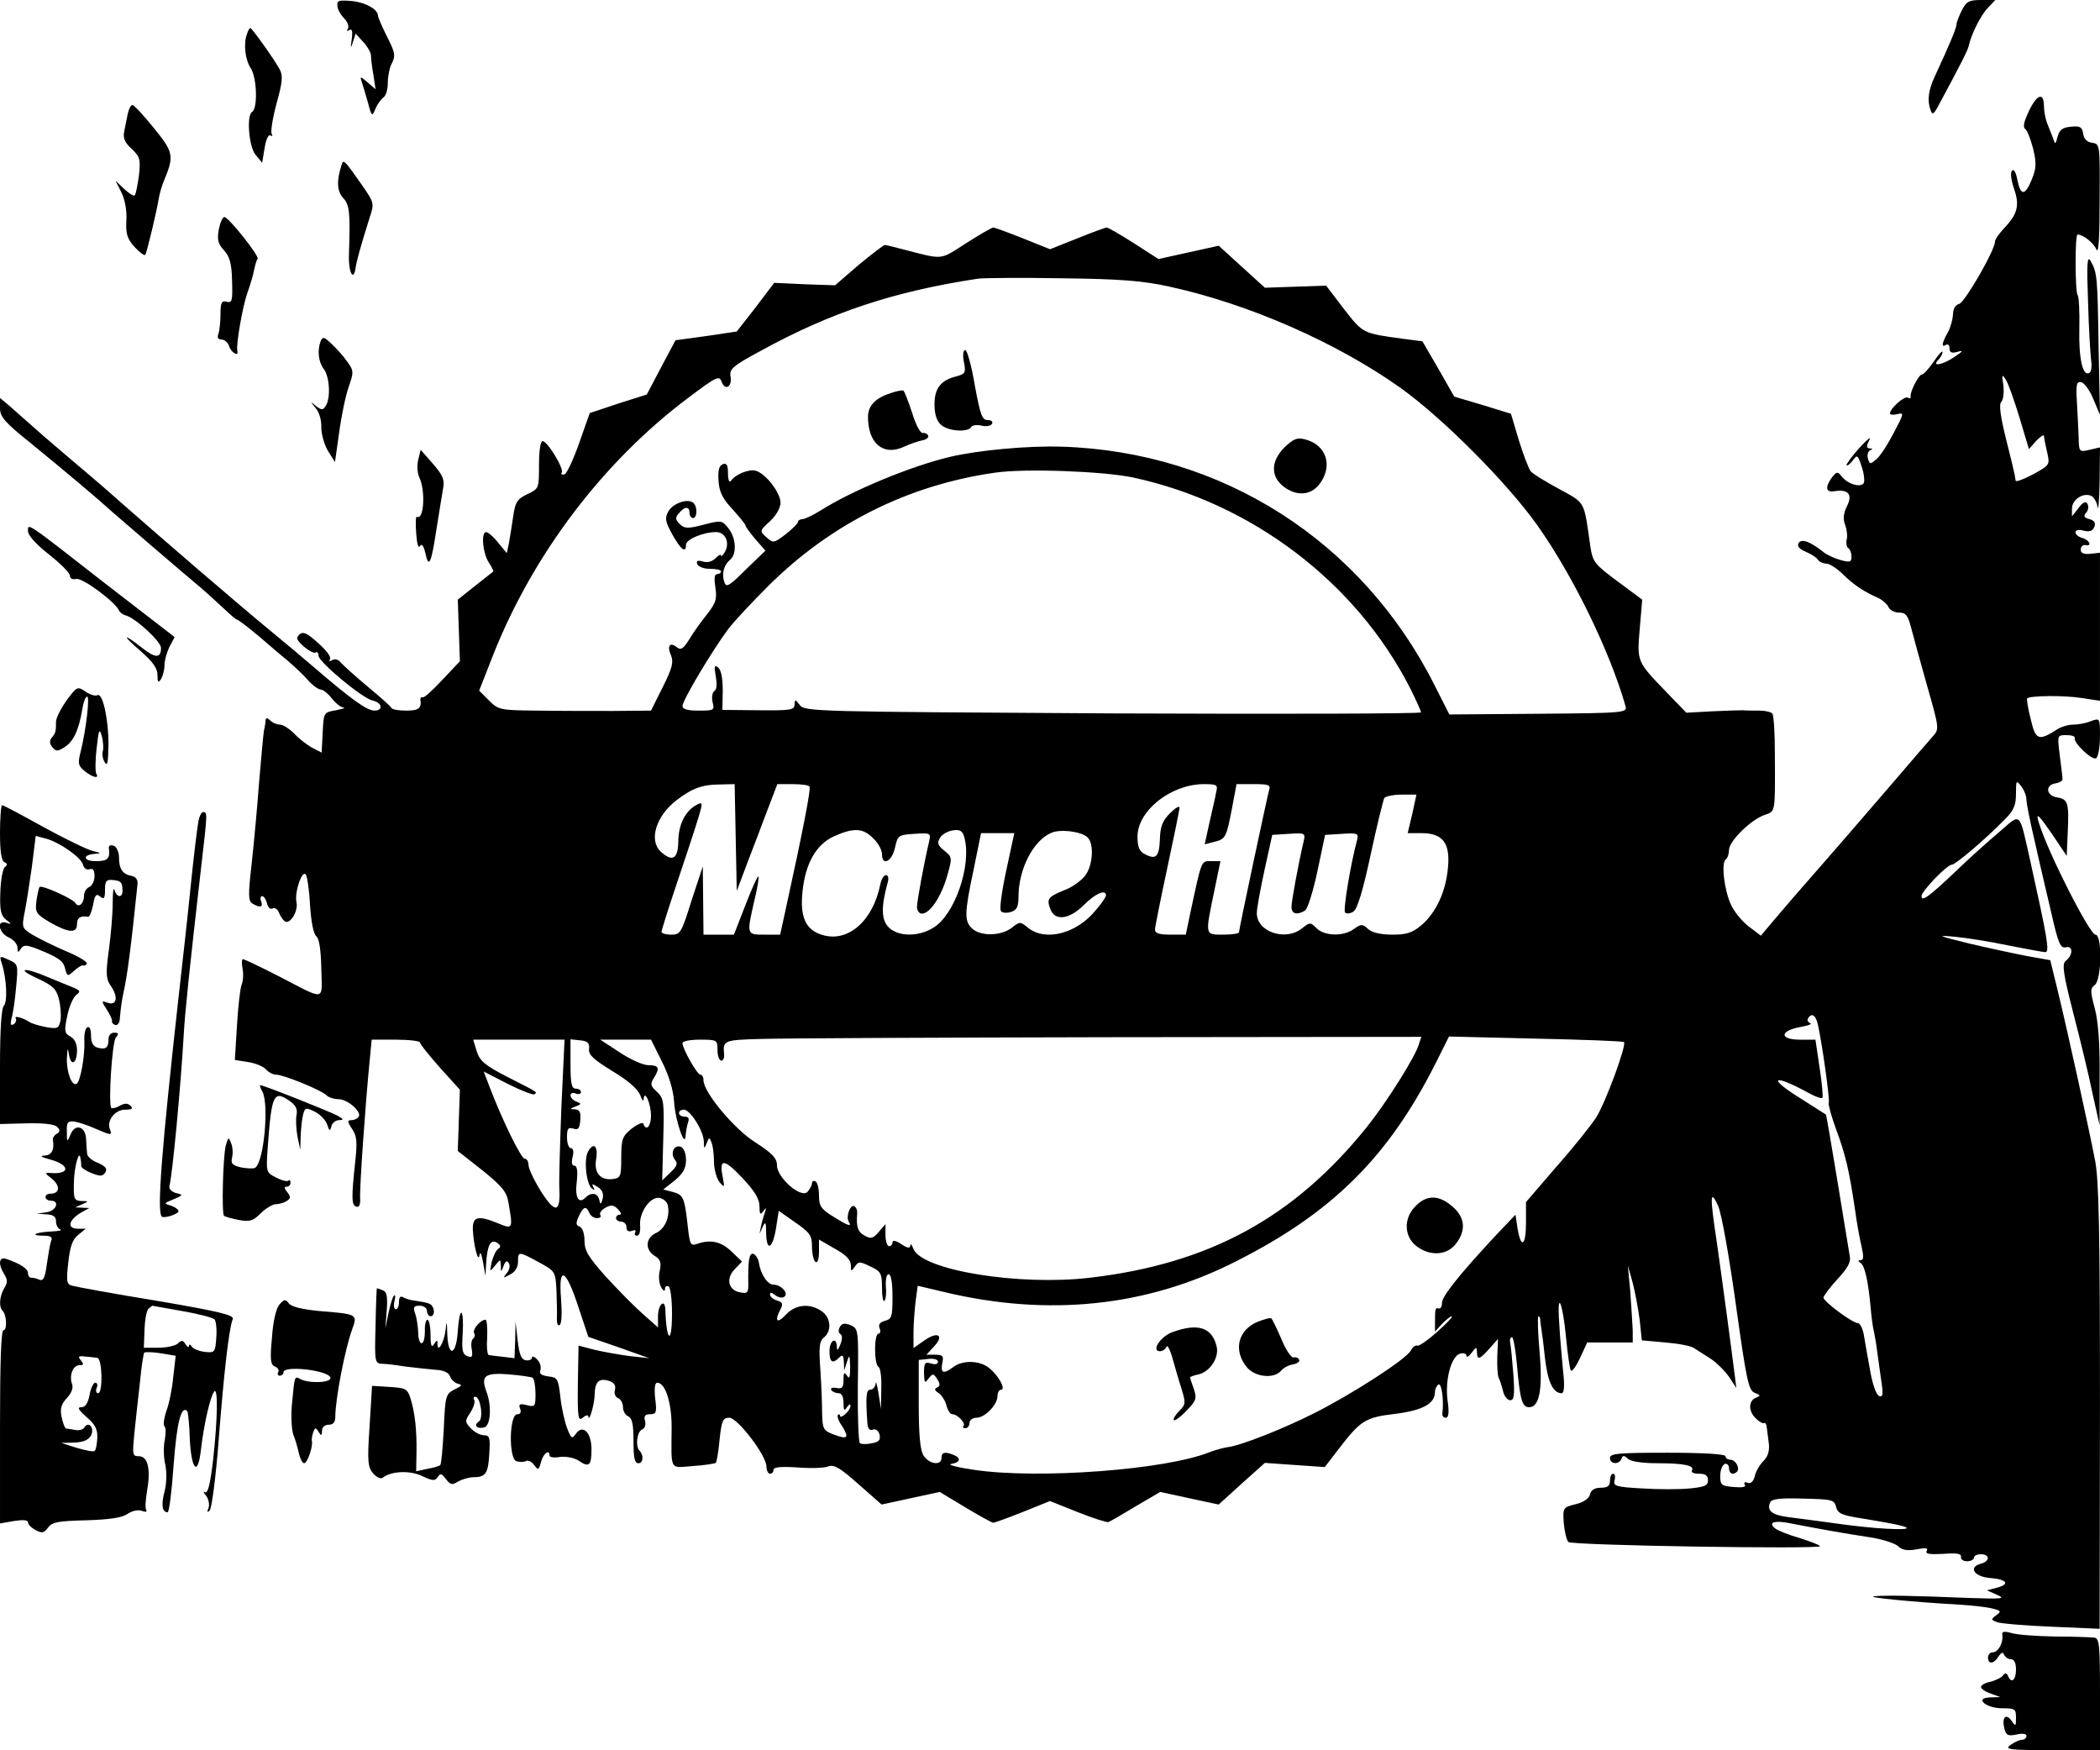 <?xml version="1.0" standalone="no"?>
<!DOCTYPE svg PUBLIC "-//W3C//DTD SVG 20010904//EN"
 "http://www.w3.org/TR/2001/REC-SVG-20010904/DTD/svg10.dtd">
<svg version="1.0" xmlns="http://www.w3.org/2000/svg"
 width="600pt" height="500pt" viewBox="0 0 600 500"
 preserveAspectRatio="xMidYMid meet">
<g transform="translate(0,500) scale(0.1,-0.1)"
fill="#000000" stroke="none">
<path d="M964 4984 c0 -10 9 -26 19 -36 10 -10 15 -24 11 -30 -4 -7 -3 -8 4
-4 8 5 10 -3 7 -26 -4 -26 -3 -28 3 -9 l8 25 22 -24 c12 -13 22 -31 22 -39 0
-9 3 -34 7 -56 l6 -40 -23 20 c-20 17 -22 17 -17 3 3 -9 11 -36 18 -60 11 -42
12 -42 22 -18 6 14 17 28 23 32 7 5 12 23 12 42 0 18 5 42 10 52 13 25 12 32
-15 85 -13 26 -23 50 -23 54 0 18 -35 38 -74 42 -37 3 -44 2 -42 -13z"/>
<path d="M5605 4970 c-8 -16 -15 -34 -15 -40 0 -10 -21 -60 -61 -146 -20 -43
-23 -71 -13 -99 5 -13 8 -12 19 7 69 128 87 164 90 177 7 33 34 87 55 109 l21
22 -40 0 c-35 0 -43 -4 -56 -30z"/>
<path d="M706 4904 c-11 -29 -6 -74 11 -100 17 -27 20 -114 3 -124 -16 -10 -9
-99 10 -122 l19 -23 7 42 c4 25 11 40 17 36 5 -3 7 -1 3 5 -3 6 3 45 14 86 17
61 19 80 9 98 -13 25 -79 118 -84 118 -2 0 -6 -7 -9 -16z"/>
<path d="M5798 4685 c-15 -31 -19 -48 -12 -53 6 -4 16 -30 23 -57 10 -42 9
-56 -4 -88 -19 -47 -32 -47 -41 -1 -4 21 -10 32 -15 27 -6 -6 -3 -27 5 -51 17
-48 11 -73 -28 -114 -14 -15 -26 -32 -26 -38 0 -25 -86 -173 -102 -178 -11 -3
-18 -14 -18 -31 -1 -14 -7 -37 -15 -51 -17 -30 -19 -44 -5 -35 6 3 10 -1 10
-10 0 -12 6 -15 23 -10 18 5 16 2 -8 -14 -33 -23 -68 -30 -47 -9 7 7 12 17 12
22 0 6 -11 -6 -25 -27 -14 -20 -29 -37 -34 -37 -9 0 -35 -51 -32 -63 1 -5 -3
-6 -8 -3 -10 6 -51 -31 -51 -45 0 -4 9 -5 21 -2 20 5 19 2 -10 -53 -17 -33
-39 -67 -50 -76 -18 -15 -19 -15 -24 2 -3 11 0 21 7 24 7 3 7 5 -2 5 -10 1
-10 6 -1 24 7 12 -6 2 -29 -23 -22 -25 -38 -47 -36 -49 2 -3 10 4 18 14 12 17
14 16 25 -18 7 -20 9 -41 6 -47 -9 -14 -46 -3 -63 19 -12 15 -14 14 -28 -3
-21 -29 -17 -44 9 -39 38 6 51 -10 34 -43 -10 -21 -12 -36 -5 -54 5 -14 7 -33
4 -42 -2 -10 0 -21 5 -24 5 -3 9 -14 9 -24 0 -16 -4 -17 -31 -10 -18 5 -39 15
-48 22 -39 31 -63 40 -72 27 -5 -9 1 -17 20 -25 16 -7 32 -17 35 -23 4 -6 15
-11 24 -11 9 0 31 -14 48 -31 32 -31 59 -49 102 -68 12 -6 25 -18 28 -26 4 -8
17 -15 30 -15 19 0 25 -8 34 -42 6 -24 27 -99 46 -167 35 -122 35 -124 16
-145 -10 -11 -61 -70 -113 -131 -52 -60 -141 -164 -199 -230 -58 -66 -122
-140 -142 -164 l-37 -44 -34 26 c-19 14 -42 42 -51 62 -20 42 -29 122 -15 130
5 4 9 16 9 27 0 25 63 87 102 100 31 11 30 3 29 176 0 57 -3 108 -7 113 -3 5
-20 9 -37 9 -18 0 -39 0 -47 1 -8 0 -48 -1 -88 -3 l-74 -4 -55 57 c-87 90 -86
88 -78 183 l7 83 -70 52 c-66 49 -71 55 -78 99 -19 134 -13 123 -89 165 -39
21 -75 43 -81 50 -6 7 -21 46 -34 88 l-23 77 -81 25 -81 24 -45 79 -46 79 -54
7 c-118 16 -115 15 -170 85 l-51 67 -88 -3 -87 -3 -66 60 -66 60 -86 -19 -86
-19 -70 45 c-39 25 -74 45 -78 45 -4 0 -42 -14 -84 -31 l-78 -31 -77 31 c-43
17 -81 31 -85 31 -4 0 -39 -20 -78 -45 -77 -49 -61 -48 -185 -16 -22 6 -43 11
-47 11 -4 0 -37 -26 -75 -57 l-67 -58 -87 3 -87 4 -53 -70 -54 -69 -87 -13
-88 -12 -41 -77 -41 -78 -82 -26 -81 -27 -30 -85 c-16 -46 -35 -87 -42 -90 -8
-2 -11 0 -8 5 7 11 -41 90 -55 90 -6 0 -10 -30 -10 -68 0 -68 0 -68 -34 -84
-29 -14 -34 -23 -40 -65 -4 -26 -9 -60 -12 -75 l-6 -28 -25 30 c-13 17 -29 30
-34 30 -15 0 -10 -59 7 -86 9 -13 15 -26 13 -27 -2 -2 -26 -20 -52 -41 l-49
-39 3 -88 3 -88 -50 -53 c-27 -29 -52 -52 -56 -50 -5 1 -7 -1 -7 -6 4 -25 -4
-32 -40 -32 -22 0 -41 3 -43 8 -1 4 -32 31 -68 61 -36 30 -70 61 -77 69 -6 8
-17 11 -24 6 -7 -4 -10 -3 -6 3 4 6 -12 27 -34 46 -32 29 -43 34 -54 24 -10
-10 -7 -16 13 -34 14 -12 29 -20 34 -17 4 3 8 -1 8 -9 0 -18 127 -123 154
-128 28 -6 32 -29 6 -29 -22 0 -67 33 -172 123 -29 25 -85 72 -124 104 -88 72
-335 285 -429 368 -38 34 -86 75 -105 91 -19 16 -71 60 -115 98 -44 39 -90 79
-102 90 l-23 19 0 -29 c0 -24 13 -40 83 -96 110 -90 198 -164 235 -198 19 -17
210 -181 257 -220 16 -14 45 -40 63 -57 19 -18 36 -33 39 -33 3 0 31 -21 62
-47 31 -27 69 -59 86 -73 16 -14 41 -37 54 -52 14 -16 31 -28 38 -28 6 0 20
-11 31 -25 11 -14 26 -26 33 -26 8 -1 -2 -4 -21 -8 -35 -6 -35 -6 -38 -63 l-3
-58 -27 14 c-15 8 -38 26 -51 40 -14 14 -32 26 -41 26 -9 0 -21 5 -28 12 -7 7
-12 8 -13 2 0 -5 -2 -19 -5 -32 -2 -13 -8 -80 -14 -150 -5 -70 -15 -174 -21
-230 -10 -88 -10 -105 2 -113 21 -13 32 -11 25 6 -3 8 -2 15 3 15 5 0 11 -9
14 -21 3 -12 10 -18 16 -14 6 3 14 -2 18 -12 4 -10 11 -21 17 -25 15 -10 39
30 33 55 -6 29 17 95 27 78 4 -6 10 -47 12 -89 3 -46 10 -81 18 -87 8 -6 13
-39 14 -92 2 -95 16 -93 -125 -20 -51 26 -95 47 -99 47 -3 0 -4 -12 -1 -27 3
-15 2 -36 -3 -47 -4 -12 -10 -64 -13 -117 l-6 -97 38 -6 c21 -3 44 -13 51 -21
7 -8 20 -15 29 -15 21 0 129 -44 144 -59 6 -6 21 -11 34 -11 26 0 67 -36 58
-50 -4 -6 -13 -10 -21 -10 -12 0 -12 -4 2 -25 14 -21 15 -38 9 -93 -11 -103
-11 -125 3 -129 8 -3 12 5 11 24 -2 28 15 269 27 391 l6 62 69 0 c38 0 69 -4
69 -8 0 -5 26 -37 57 -72 l57 -63 -3 -87 -3 -88 70 -55 c58 -47 70 -62 75 -94
13 -74 12 -75 -29 -58 -58 24 -74 20 -73 -17 2 -46 16 -99 19 -73 2 11 6 2 10
-20 l7 -40 2 35 c3 53 13 71 31 60 11 -7 12 -12 3 -18 -6 -4 -14 -21 -18 -37
-6 -29 -6 -29 9 -11 16 20 16 20 17 0 0 -19 1 -19 8 0 5 14 10 16 15 7 4 -6 2
-19 -6 -28 -12 -15 -11 -15 9 -4 15 7 23 21 23 36 0 31 1 31 60 -1 47 -26 47
-26 50 -82 1 -32 2 -67 1 -80 0 -13 3 -21 8 -17 6 3 7 36 4 75 -8 98 14 86 50
-25 l28 -84 87 -30 87 -31 -55 6 c-30 4 -76 12 -101 18 l-46 12 -2 -109 c-1
-97 1 -108 14 -97 8 7 15 9 16 4 1 -21 18 34 18 63 1 37 13 47 42 38 14 -5 19
-13 16 -25 -3 -11 1 -21 9 -24 8 -3 14 -15 14 -26 0 -11 7 -23 15 -26 11 -5
15 -22 15 -70 0 -48 3 -64 14 -64 14 0 16 23 3 36 -12 13 -7 54 7 60 8 3 12
13 9 25 -4 14 0 19 15 19 17 0 19 5 14 45 -3 29 -1 45 6 45 23 0 41 -57 41
-126 -1 -129 -7 -117 61 -112 33 2 62 7 65 9 3 3 8 33 11 67 6 54 9 62 28 62
24 -1 106 -108 106 -140 0 -11 5 -20 10 -20 6 0 10 5 10 11 0 8 21 10 68 7 37
-3 77 -2 89 3 16 6 33 -4 86 -51 l66 -58 83 18 83 18 73 -44 c40 -24 76 -44
80 -44 4 0 42 14 85 31 l77 31 80 -32 c43 -17 83 -30 87 -28 4 1 40 22 78 45
l70 41 83 -18 84 -18 66 60 66 59 85 -6 86 -6 37 48 c65 85 78 94 164 104 79
10 114 29 114 63 0 8 5 18 10 21 9 5 16 -46 11 -83 -1 -6 3 -12 10 -12 8 0 10
15 5 49 -8 60 11 128 36 134 10 3 18 0 18 -6 0 -6 7 -2 15 9 13 17 14 17 15 2
0 -24 7 -23 36 10 l24 27 -2 -51 c-1 -27 1 -54 4 -60 3 -5 8 -21 12 -36 3 -16
13 -28 21 -28 11 0 13 14 9 73 -3 39 -7 80 -9 90 -2 9 0 17 5 17 4 0 10 -35
14 -77 9 -103 15 -123 35 -123 29 0 39 49 30 156 -5 54 -6 100 -4 103 3 2 6
-3 6 -12 1 -9 2 -20 3 -24 1 -5 6 -41 10 -81 8 -69 23 -102 48 -102 7 0 9 21
4 63 -3 34 -9 96 -11 137 -7 100 10 61 20 -46 4 -43 10 -83 13 -89 3 -5 15 11
26 35 l21 45 65 0 65 0 0 35 c-1 19 -4 69 -7 110 l-7 75 14 -50 c7 -27 16 -76
20 -107 l6 -57 67 -6 c37 -3 74 -10 82 -16 8 -5 29 -19 47 -30 17 -11 41 -35
53 -52 l21 -32 -5 40 c-3 22 -12 94 -21 160 -9 66 -22 164 -30 218 -20 131
-19 153 4 102 10 -23 31 -141 51 -284 30 -215 36 -244 54 -250 17 -7 17 -8 3
-14 -22 -8 -22 -40 1 -60 10 -10 21 -15 23 -12 3 2 6 -4 7 -13 1 -9 4 -30 6
-47 2 -20 -3 -36 -15 -48 -10 -10 -22 -29 -25 -43 -4 -16 -11 -23 -21 -20 -8
4 -11 1 -8 -5 5 -7 -6 -9 -31 -7 -36 3 -39 6 -39 32 0 16 6 31 13 34 6 2 12
-3 12 -12 0 -16 12 -21 23 -10 9 10 -4 34 -19 34 -8 0 -14 5 -14 10 0 6 -62
10 -165 10 -140 0 -165 -2 -165 -15 0 -18 26 -20 33 -2 4 10 7 10 18 0 8 -8
41 -13 85 -13 77 0 107 -7 98 -21 -3 -5 6 -9 20 -9 19 0 26 -5 26 -19 0 -15
-10 -19 -52 -23 -29 -3 -90 -3 -136 0 -75 4 -83 7 -79 23 3 11 1 19 -4 19 -5
0 -9 -9 -9 -20 0 -15 -7 -20 -26 -20 -17 0 -28 -6 -31 -19 -3 -12 -19 -23 -41
-28 -36 -9 -37 -10 -34 -54 2 -24 8 -48 13 -54 10 -10 719 -21 719 -12 0 3
-26 13 -57 23 -32 9 -64 22 -70 27 -24 18 -3 25 44 15 82 -16 156 -29 222 -39
36 -5 73 -17 83 -25 12 -12 27 -15 54 -10 26 5 34 4 29 -4 -5 -9 7 -11 46 -9
39 3 53 1 52 -8 -2 -7 6 -13 17 -13 11 0 20 5 20 10 0 6 9 10 20 10 26 0 26
-20 0 -27 -38 -10 -19 -38 28 -41 47 -4 56 -18 16 -28 l-27 -7 29 -13 c25 -11
16 -12 -76 -9 -172 7 -243 8 -275 5 -28 -3 116 -17 245 -24 30 -2 70 -6 88
-10 30 -7 31 -9 16 -20 -16 -12 -16 -13 2 -20 10 -4 81 -10 156 -13 l137 -6 1
634 c0 500 -3 649 -14 704 -18 94 -81 380 -107 486 l-21 86 -67 12 c-36 7
-111 23 -166 36 -89 22 -94 24 -40 19 33 -3 102 -14 154 -25 51 -10 99 -19
105 -19 13 0 5 43 -43 260 -33 146 -25 138 -89 83 -31 -26 -88 -77 -125 -113
-76 -72 -97 -87 -97 -70 0 14 73 90 87 90 10 0 94 71 150 128 27 27 33 41 33
75 0 38 1 39 15 21 8 -10 15 -28 15 -39 0 -11 11 -65 24 -120 12 -55 34 -146
47 -203 20 -88 26 -102 42 -98 21 5 20 -23 -1 -39 -11 -9 -7 -37 22 -150 20
-77 45 -180 55 -230 l20 -90 0 140 c1 94 -4 158 -14 195 -13 49 -13 56 0 66
20 15 22 144 2 144 -16 0 -135 233 -161 318 -11 35 -2 26 40 -35 l39 -58 3 69
c4 83 0 93 -30 98 -31 4 -36 35 -6 40 13 2 22 8 21 13 0 6 -4 36 -8 68 -7 57
-7 57 19 57 14 0 25 -3 24 -8 -5 -13 49 -65 61 -58 6 4 11 32 11 61 0 54 0 54
-26 45 -14 -6 -36 -10 -50 -10 -14 0 -35 -6 -47 -14 -53 -34 -61 -30 -75 30
-8 31 -12 57 -10 59 8 8 106 9 156 1 l52 -8 0 212 0 211 -27 -3 c-20 -2 -28 2
-28 12 0 8 6 14 13 13 20 -5 13 14 -8 20 -11 3 -20 10 -20 16 0 7 9 9 24 5 16
-4 25 -1 30 11 4 12 0 18 -14 22 -16 4 -18 9 -9 19 6 7 7 18 3 25 -5 8 -13 4
-25 -12 l-19 -24 0 22 c0 25 30 46 54 37 8 -3 17 -18 19 -32 2 -15 5 17 6 71
l1 99 -30 -7 c-30 -7 -30 -6 -31 37 -1 24 -3 69 -5 101 -3 49 -1 58 13 55 8
-2 24 -23 34 -48 l19 -45 -4 195 c-3 201 -4 211 -23 245 -10 16 -11 -10 -7
-120 2 -77 7 -152 9 -167 2 -15 0 -30 -5 -33 -19 -12 -31 39 -29 126 1 49 -1
92 -5 96 -7 8 -8 173 0 173 16 0 46 -24 54 -43 6 -14 9 36 9 140 1 160 1 162
-21 165 -15 2 -24 11 -26 26 -3 19 -9 23 -35 20 -24 -2 -33 -9 -38 -28 -6 -23
-7 -24 -13 -5 -4 11 -12 30 -17 43 -5 13 -9 34 -9 47 0 42 -19 37 -42 -10z
m-2456 -504 c225 -49 476 -159 658 -288 122 -87 306 -272 392 -393 102 -144
207 -359 252 -516 6 -20 4 -21 -248 -23 l-255 -2 -42 83 c-207 412 -607 668
-1066 682 -97 3 -237 -10 -318 -29 -111 -26 -280 -96 -370 -153 -22 -14 -46
-25 -52 -25 -7 0 -13 -4 -13 -8 0 -4 -16 -20 -35 -35 -34 -26 -36 -26 -55 -9
-20 18 -20 19 10 46 18 17 30 38 30 53 0 28 -41 82 -70 91 -20 6 -59 -10 -72
-29 -4 -6 -8 3 -8 21 0 25 -4 31 -15 27 -11 -5 -14 -18 -12 -48 2 -31 11 -50
40 -81 20 -22 37 -43 37 -46 0 -4 13 -21 28 -39 l29 -33 -56 -54 c-47 -47 -56
-52 -61 -37 -9 24 -2 50 16 65 20 16 17 63 -5 90 -18 23 -21 23 -71 10 -46
-12 -54 -11 -68 2 -13 13 -13 19 -2 31 16 20 30 20 30 1 0 -8 5 -15 10 -15 13
0 13 37 -1 45 -18 11 -58 -4 -70 -27 -10 -18 -8 -29 12 -65 24 -43 39 -55 39
-29 0 15 49 36 86 36 27 0 40 -31 25 -57 -6 -10 -11 -14 -11 -10 0 5 -7 1 -16
-8 -10 -10 -24 -13 -36 -9 -15 4 -19 2 -16 -7 3 -8 19 -14 36 -14 18 0 32 -3
32 -7 0 -5 -5 -8 -11 -8 -8 0 -9 -13 -5 -39 5 -33 1 -44 -24 -76 -17 -21 -40
-53 -51 -72 -17 -27 -24 -31 -35 -22 -20 16 -29 4 -17 -23 8 -19 4 -36 -23
-90 l-34 -68 -108 -1 c-59 0 -156 0 -217 1 -106 1 -111 2 -138 29 l-28 28 40
102 c114 288 315 553 558 735 81 61 88 64 95 45 10 -27 31 -13 25 16 -3 21 7
30 87 73 200 110 382 170 621 206 17 2 125 3 240 1 167 -2 230 -7 307 -24z
m2428 -374 l27 -90 21 24 c12 12 22 19 22 13 0 -5 4 -25 9 -46 8 -36 8 -36
-40 -63 -27 -14 -50 -23 -50 -18 -1 4 -2 13 -3 18 -1 6 -12 52 -25 103 -16 65
-20 97 -13 104 6 6 8 27 6 47 -5 31 -4 34 7 16 7 -10 24 -59 39 -108z m-2533
-171 c340 -73 638 -300 792 -602 17 -34 31 -65 31 -69 0 -4 -396 -5 -880 -3
-852 5 -881 5 -895 24 -13 17 -14 17 -15 1 0 -15 -11 -17 -103 -16 l-103 1 1
54 c0 35 -4 59 -13 67 -11 9 -12 4 -7 -25 4 -22 3 -38 -4 -42 -6 -4 -8 -18 -5
-32 6 -23 4 -24 -40 -24 -32 0 -46 4 -46 13 0 17 86 160 130 219 18 24 70 79
115 124 179 178 401 289 650 324 85 12 306 4 392 -14z m-1135 -1028 l3 -153
19 50 c10 28 37 96 58 153 l39 102 44 0 c24 0 46 -3 48 -7 4 -7 -17 -117 -68
-350 l-16 -73 -45 0 c-51 0 -51 0 -29 96 9 36 14 68 12 70 -2 3 -19 -34 -37
-81 l-33 -85 -43 0 -44 0 -1 98 -1 97 -32 -97 c-29 -93 -32 -98 -58 -98 -16 0
-28 4 -28 8 0 4 20 68 45 142 25 74 52 156 60 183 14 46 13 47 -6 37 -31 -17
-51 -56 -51 -105 -1 -49 -17 -58 -50 -28 -35 32 -14 102 45 147 44 34 74 45
124 45 l42 1 3 -152z m1373 130 c-2 -13 -11 -51 -19 -86 l-14 -64 27 7 c33 8
35 13 51 96 l13 69 49 0 c42 0 49 -2 44 -17 -6 -22 -86 -397 -86 -406 0 -4
-20 -7 -45 -7 -53 0 -52 -3 -26 123 l18 87 -27 0 c-29 0 -26 6 -61 -157 l-11
-53 -44 0 c-32 0 -44 4 -44 14 0 8 16 87 35 176 19 89 35 166 35 173 0 6 -12
-1 -27 -16 -21 -21 -28 -37 -29 -74 -2 -51 -11 -60 -43 -43 -16 8 -21 21 -21
50 0 74 95 149 188 150 39 0 42 -2 37 -22z m560 -63 l-13 -55 39 0 c61 0 83
-28 76 -99 -6 -68 -34 -129 -77 -165 -25 -21 -42 -26 -82 -26 -33 0 -58 6 -69
16 -16 15 -20 15 -41 0 -30 -22 -84 -20 -106 2 -18 18 -19 18 -42 0 -47 -38
-131 -10 -129 45 0 12 10 67 22 122 l22 100 48 3 c45 3 47 2 42 -20 -16 -69
-35 -172 -35 -189 0 -20 16 -24 39 -10 7 5 23 55 35 112 l22 104 49 3 c42 3
47 1 43 -15 -20 -75 -41 -204 -35 -210 5 -4 15 -3 24 3 11 7 27 59 49 162 18
84 36 156 39 162 3 5 26 10 49 10 l43 0 -12 -55z m-1540 -70 c14 -13 25 -33
25 -45 0 -35 28 -22 37 18 8 36 10 37 56 40 45 3 47 2 42 -20 -16 -69 -35
-172 -35 -189 0 -10 6 -19 14 -19 23 0 55 48 72 107 15 53 15 54 -8 73 -19 15
-21 22 -12 37 6 10 23 19 37 21 21 3 28 -2 33 -23 20 -79 -29 -219 -89 -255
-43 -27 -101 -26 -128 1 -21 21 -22 58 -3 127 4 13 2 22 -5 22 -6 0 -13 -12
-16 -27 -21 -104 -92 -166 -165 -144 -48 14 -65 51 -57 125 8 79 39 134 90
157 56 25 83 24 112 -6z m611 4 c21 -17 17 -82 -6 -111 -11 -14 -37 -33 -59
-41 -47 -19 -51 -25 -40 -54 13 -35 54 -30 96 12 32 32 63 46 63 27 0 -4 -13
-24 -30 -43 -54 -66 -142 -89 -192 -50 -23 19 -24 19 -48 0 -31 -23 -87 -24
-112 -2 -23 21 -23 43 4 170 l21 103 48 0 47 0 -23 -107 c-13 -60 -20 -112
-15 -116 4 -5 17 -6 29 -2 16 5 21 15 21 43 0 79 42 161 94 183 26 11 83 4
102 -12z m2088 -536 c12 -53 35 -217 31 -223 -2 -4 7 -38 21 -76 27 -73 37
-115 54 -229 5 -38 14 -87 19 -107 6 -27 6 -38 -3 -38 -8 0 -8 -2 0 -8 12 -7
22 -53 29 -130 2 -24 6 -56 10 -70 3 -15 7 -40 9 -57 2 -16 7 -52 11 -79 6
-39 5 -48 -6 -44 -8 3 -19 33 -26 74 -7 38 -15 84 -18 102 -3 17 -11 32 -16
32 -16 0 -99 62 -99 73 0 5 18 29 40 53 30 32 39 50 35 66 -2 13 -18 108 -35
213 -17 104 -32 190 -33 191 -1 1 -32 20 -69 44 -101 62 -85 75 21 17 18 -10
35 -16 38 -13 2 2 -1 40 -8 85 l-12 81 -44 0 c-59 0 -59 25 0 36 23 4 36 9 29
11 -6 3 -10 9 -6 14 10 17 22 9 28 -18z m-1140 -56 c-10 -36 -93 -167 -149
-237 -208 -258 -449 -390 -790 -430 -203 -24 -480 21 -505 82 -5 13 -9 17 -9
10 -1 -9 -8 -8 -26 4 -15 10 -25 12 -25 5 0 -6 -4 -11 -10 -11 -5 0 -10 14
-10 32 l0 31 -19 -22 c-16 -19 -23 -21 -40 -11 -20 10 -25 25 -22 62 1 9 -2
19 -8 22 -11 7 -25 -29 -16 -44 10 -16 -2 -12 -45 15 -34 21 -40 30 -40 60 0
18 -4 37 -10 40 -5 3 -10 1 -10 -5 0 -6 -6 -17 -13 -25 -19 -19 -87 41 -87 76
0 20 -13 34 -61 65 -62 39 -149 144 -149 178 0 9 -4 16 -9 16 -9 0 -51 74 -51
90 0 6 23 10 50 10 49 0 50 -1 50 -30 0 -16 5 -30 11 -30 5 0 9 8 8 18 -4 40
-1 41 104 44 56 2 504 4 995 5 l893 1 -7 -21z m586 6 c8 -8 -53 -174 -80 -216
-15 -23 -66 -87 -114 -141 l-86 -100 0 -58 c0 -67 -14 -77 -24 -18 l-6 40 -59
-62 c-102 -110 -151 -171 -151 -190 0 -10 -4 -17 -9 -16 -10 3 -11 0 -11 -39
l0 -27 20 22 c12 12 24 22 28 22 4 -1 -15 -21 -42 -45 -27 -24 -53 -42 -57
-39 -4 2 -13 -4 -18 -14 -13 -25 -172 -127 -276 -179 -89 -45 -211 -93 -247
-97 -13 -2 -35 -8 -51 -14 -125 -51 -491 -78 -673 -51 -49 7 -79 15 -66 17 26
4 29 17 6 26 -25 10 -34 7 -34 -9 0 -23 -36 -18 -52 8 -9 16 -13 58 -13 147
l0 125 28 3 c15 2 27 -2 27 -8 0 -7 -8 -9 -20 -5 -17 5 -20 2 -20 -27 1 -29 2
-31 13 -16 12 15 14 15 25 -2 9 -14 8 -20 -1 -24 -8 -3 -7 -8 4 -15 9 -6 20
-22 23 -36 4 -14 11 -25 17 -25 15 0 39 -26 32 -34 -4 -3 -1 -6 5 -6 7 0 12 7
12 15 0 8 9 15 20 15 24 0 60 37 60 62 0 10 5 18 10 18 15 0 -7 41 -34 62 -26
22 -76 23 -102 3 -28 -21 -37 -18 -32 10 5 21 2 25 -20 25 l-25 0 22 24 c30
32 10 44 -29 16 l-30 -21 0 44 c0 24 3 64 6 89 l6 45 76 -18 c297 -71 578 -42
832 87 276 139 436 298 571 565 l39 78 247 -6 c137 -3 250 -7 253 -10z m-3036
-185 c-4 -106 -7 -210 -6 -231 4 -72 -11 -75 -52 -11 -20 32 -36 66 -36 76 0
10 -5 18 -11 18 -10 0 -63 108 -99 202 l-18 47 70 -36 c38 -19 72 -32 75 -29
8 7 14 3 -78 50 -64 33 -78 45 -87 73 l-10 33 130 0 131 0 -9 -192z m79 165
c-2 -16 13 -30 67 -63 45 -27 72 -51 79 -68 5 -15 10 -20 10 -12 2 30 21 -13
21 -47 0 -31 -14 -46 -22 -23 -1 5 -16 -1 -33 -14 -27 -22 -30 -30 -30 -83 0
-53 -2 -58 -23 -61 -36 -5 -55 17 -49 55 7 39 -7 52 -23 23 -13 -24 -4 -96 12
-106 7 -5 8 -2 3 5 -5 10 -3 10 13 0 13 -8 17 -19 14 -33 -5 -18 -7 -18 -10
-3 -4 19 -23 22 -39 6 -20 -20 -31 0 -25 46 3 30 1 45 -7 45 -7 0 -9 9 -5 25
4 15 2 25 -5 25 -6 0 -11 14 -11 31 0 25 3 29 18 25 14 -5 18 0 20 24 2 23 -2
30 -15 31 -16 0 -16 1 1 8 18 7 18 8 3 14 -9 3 -17 11 -17 18 0 6 7 9 15 5 8
-3 15 -1 15 4 0 6 -7 10 -15 10 -12 0 -15 15 -15 71 l0 70 28 -3 c21 -2 27 -8
25 -25z m208 -35 c20 -40 33 -82 35 -116 4 -56 32 -136 33 -95 1 12 4 28 7 37
4 11 1 16 -10 16 -9 0 -16 5 -16 10 0 6 6 10 14 10 18 0 56 -60 57 -91 0 -21
1 -22 8 -5 7 18 8 18 14 2 4 -10 7 -34 7 -55 0 -20 7 -46 15 -57 15 -18 16
-17 10 13 -11 54 3 54 55 -1 36 -38 50 -61 50 -82 0 -23 2 -26 11 -14 9 12 9
11 4 -5 -4 -11 -9 -29 -11 -40 l-4 -20 9 20 c8 17 10 14 10 -17 1 -54 18 -47
28 12 l8 51 47 -33 c42 -29 48 -37 48 -70 0 -20 5 -40 10 -43 6 -4 10 8 10 29
l0 35 45 -26 c31 -17 45 -31 46 -46 0 -20 1 -20 11 -6 11 16 14 16 45 1 30
-14 33 -20 33 -61 0 -24 3 -41 7 -37 4 4 6 23 4 42 -1 19 2 34 8 34 7 0 11
-25 11 -64 0 -57 -2 -64 -21 -69 -15 -4 -20 -11 -16 -21 4 -9 2 -16 -3 -16
-13 0 -13 -87 0 -95 6 -3 9 -32 8 -63 l-1 -57 -7 45 c-4 25 -8 37 -8 28 -1
-10 -8 -18 -15 -18 -12 0 -14 -16 -9 -92 1 -19 6 -26 16 -22 8 3 16 -3 19 -14
3 -16 -1 -21 -22 -25 -14 -3 -29 -3 -34 0 -4 2 -7 77 -6 166 2 157 2 161 -20
171 -17 7 -25 6 -31 -4 -5 -9 -5 -17 1 -21 6 -3 6 -14 0 -30 -7 -17 -10 -19
-10 -6 -1 30 -21 18 -21 -13 0 -32 9 -37 28 -18 9 9 12 7 13 -12 l1 -25 8 25
c7 22 8 20 9 -15 0 -29 -2 -36 -9 -25 -8 12 -10 9 -10 -12 0 -22 -4 -26 -20
-23 -11 2 -18 0 -15 -6 4 -5 13 -9 21 -9 9 0 14 -10 14 -27 0 -22 2 -25 10
-13 5 8 10 10 10 4 0 -6 -7 -17 -15 -24 -8 -7 -15 -9 -15 -5 0 5 -3 6 -6 3 -3
-4 2 -18 12 -32 21 -34 16 -39 -24 -24 -29 11 -32 16 -33 58 0 25 -2 81 -5
126 -5 65 -3 83 10 93 23 19 20 57 -6 75 -34 24 -75 20 -103 -10 -25 -27 -33
-18 -15 16 8 15 6 20 -10 25 -11 3 -20 11 -20 17 0 7 5 6 15 -2 8 -6 19 -9 25
-5 15 9 -7 35 -30 35 -17 0 -37 30 -42 64 -2 11 -9 21 -15 24 -13 4 -16 -19
-15 -89 0 -22 -3 -25 -23 -21 -34 6 -42 39 -16 66 l21 22 -29 28 c-30 29 -60
36 -98 23 -20 -7 -22 -4 -28 50 -9 83 -13 90 -43 98 l-27 7 33 26 c24 20 32
35 32 58 0 19 -6 34 -15 38 -20 7 -31 -20 -16 -38 8 -10 5 -18 -13 -35 l-24
-23 3 116 c3 109 2 118 -18 137 -18 16 -20 23 -9 39 18 29 15 37 -15 37 -16 0
-53 17 -83 37 l-55 36 73 0 72 0 31 -62z m17 -411 c7 -33 -8 -67 -33 -79 -31
-14 -33 -48 -4 -66 16 -10 19 -19 14 -42 -4 -16 -2 -37 4 -47 6 -11 11 -13 11
-5 0 7 5 10 10 7 6 -3 10 -38 10 -77 0 -91 -16 -82 -19 10 -1 34 -21 16 -21
-19 l0 -31 -44 39 c-24 21 -71 69 -105 106 -50 56 -61 74 -61 103 0 20 -6 37
-14 40 -11 4 -11 10 -2 30 13 28 21 30 30 9 3 -8 13 -15 21 -15 9 0 14 4 10 9
-3 6 4 15 15 21 16 9 24 8 36 -5 8 -8 11 -15 5 -15 -6 0 -11 -4 -11 -10 0 -5
7 -10 15 -10 8 0 15 -7 15 -16 0 -10 5 -14 16 -10 8 3 12 2 9 -4 -3 -6 -1 -10
5 -10 7 0 10 12 9 28 -4 37 28 84 55 80 11 -2 22 -11 24 -21z m3338 -862 c5
-19 16 -24 82 -34 42 -7 88 -15 102 -19 60 -15 -39 -13 -155 2 -66 9 -140 19
-165 22 -47 6 -62 18 -53 41 4 11 27 14 94 12 83 -2 90 -3 95 -24z"/>
<path d="M2754 3966 c6 -31 4 -34 -21 -41 -45 -11 -63 -34 -63 -80 0 -28 6
-47 18 -58 20 -19 77 -23 87 -7 3 6 17 7 30 4 12 -3 26 -1 29 5 4 6 -1 11 -12
11 -16 0 -21 14 -37 100 -9 55 -22 100 -27 100 -6 0 -8 -14 -4 -34z"/>
<path d="M2545 3877 c-44 -14 -65 -36 -65 -68 0 -75 43 -112 101 -86 19 9 43
17 54 19 11 2 19 8 17 13 -2 6 -9 9 -15 8 -7 -2 -21 24 -31 58 -11 33 -22 62
-25 63 -3 2 -19 -1 -36 -7z"/>
<path d="M3670 3722 c-39 -39 -40 -82 -4 -111 37 -29 78 -27 103 5 41 52 21
114 -41 129 -22 6 -33 1 -58 -23z"/>
<path d="M4045 1555 c-35 -34 -34 -86 1 -114 38 -30 87 -28 113 5 31 39 27 77
-10 108 -38 33 -73 33 -104 1z"/>
<path d="M3593 1224 c-55 -23 -70 -80 -32 -128 23 -30 78 -36 99 -12 6 8 21
16 33 18 12 2 21 8 19 13 -2 6 -9 9 -16 7 -7 -1 -23 23 -35 53 -13 30 -26 57
-29 59 -4 2 -21 -3 -39 -10z"/>
<path d="M3351 1195 c-35 -12 -63 -55 -37 -55 8 0 16 6 19 13 2 6 10 -8 17
-33 7 -25 18 -64 26 -88 12 -40 12 -44 -7 -63 -11 -11 -18 -23 -15 -26 2 -3
19 9 36 27 28 29 30 35 21 62 -6 17 -11 32 -11 33 0 2 11 6 25 9 33 8 59 49
51 80 -13 54 -53 67 -125 41z"/>
<path d="M365 4675 c-3 -14 -7 -36 -10 -50 -4 -19 1 -32 21 -50 24 -23 26 -30
21 -76 -4 -29 -9 -54 -12 -57 -3 -3 -16 5 -30 18 l-25 24 17 -34 c10 -20 16
-53 14 -81 -2 -38 3 -52 24 -75 14 -15 27 -25 30 -22 4 4 33 125 39 163 2 11
8 34 15 50 29 70 27 80 -30 150 -29 36 -56 65 -61 65 -4 0 -10 -11 -13 -25z"/>
<path d="M976 4529 c-15 -46 -13 -75 4 -94 19 -20 21 -42 17 -162 -2 -50 13
-80 19 -38 3 20 13 57 40 143 14 42 13 43 -23 95 -49 70 -52 73 -57 56z"/>
<path d="M625 4344 c-5 -29 -2 -41 15 -59 16 -18 22 -37 23 -87 2 -57 0 -64
-15 -60 -15 4 -18 -3 -18 -36 0 -22 -3 -47 -6 -56 -4 -10 -1 -16 9 -16 9 0 19
-9 22 -20 6 -18 28 -30 23 -12 -4 16 15 127 29 166 8 22 17 52 19 65 3 14 7
28 10 32 5 8 -83 119 -95 119 -5 0 -12 -16 -16 -36z"/>
<path d="M916 4025 c-10 -27 -6 -59 9 -79 17 -22 20 -83 6 -105 -8 -13 -12
-13 -28 -1 -17 14 -17 14 -1 -6 10 -11 17 -35 16 -55 0 -18 8 -49 19 -67 l20
-32 12 84 c6 46 18 104 27 130 15 43 15 47 -4 73 -11 16 -31 38 -45 51 -21 20
-25 21 -31 7z"/>
<path d="M1195 3687 c-4 -16 -3 -39 4 -53 17 -38 12 -122 -8 -110 -3 2 -4 -19
-2 -46 2 -30 6 -46 11 -38 5 8 10 2 15 -19 10 -47 17 -32 32 67 8 48 16 101
19 117 5 24 -1 38 -29 70 l-35 40 -7 -28z"/>
<path d="M80 3482 c0 -11 24 -38 60 -66 33 -26 60 -53 60 -61 0 -8 7 -11 18
-9 16 5 111 -65 122 -90 3 -6 11 -12 19 -14 26 -6 101 -74 101 -93 0 -30 -16
-30 -55 1 -56 44 -57 36 -2 -11 34 -30 47 -48 47 -68 0 -20 2 -23 10 -11 5 8
10 26 10 40 0 14 7 37 14 52 l15 28 -197 152 c-233 182 -222 174 -222 150z"/>
<path d="M190 2999 c-16 -23 -30 -50 -30 -61 0 -28 -1 -32 -12 -45 -7 -9 -7
-17 2 -28 10 -12 15 -12 35 1 25 16 40 48 50 107 3 20 9 37 14 37 8 0 -3 -94
-18 -155 -9 -35 -8 -42 10 -57 23 -19 44 -24 34 -8 -3 5 -3 38 1 72 6 54 8 59
15 35 4 -16 5 -35 3 -42 -3 -8 -1 -22 5 -32 8 -14 10 -2 11 51 0 73 -17 149
-32 140 -5 -3 -20 1 -33 10 -24 16 -25 15 -55 -25z"/>
<path d="M0 2621 c0 -54 4 -81 13 -84 8 -4 9 -8 1 -14 -6 -4 -12 -37 -13 -71
-2 -51 1 -67 16 -79 17 -13 17 -14 1 -9 -29 9 -22 -29 7 -42 14 -6 25 -20 25
-29 0 -15 2 -15 9 -4 8 12 15 12 43 2 63 -25 79 -35 84 -58 6 -23 7 -23 26 -6
11 10 23 17 26 15 4 -2 8 1 10 6 1 5 -26 21 -60 35 -35 15 -77 36 -94 46 -31
19 -32 21 -24 63 5 24 14 83 21 131 l11 89 27 -7 c38 -9 103 -54 108 -75 3
-11 11 -16 19 -13 10 3 14 -3 14 -20 0 -14 -7 -27 -15 -31 -8 -3 -15 -14 -15
-25 0 -23 -16 -36 -25 -20 -8 12 -96 52 -102 45 -2 -2 -6 -20 -9 -40 -4 -33
-1 -37 39 -61 53 -30 77 -32 77 -5 0 18 10 25 32 21 4 0 10 15 14 34 5 29 9
33 20 24 11 -9 14 -6 14 19 0 26 4 30 23 28 23 -2 27 -7 27 -31 0 -21 -17 -19
-23 3 -3 9 -5 -8 -5 -38 0 -30 -5 -90 -11 -134 -9 -65 -8 -82 4 -100 23 -32
20 -59 -6 -51 -20 7 -20 6 -4 -19 9 -14 16 -28 15 -33 -1 -4 3 -9 9 -11 6 -2
12 5 13 15 4 41 5 49 11 78 11 50 21 126 40 310 1 12 -5 21 -18 23 -25 5 -35
20 -35 53 0 15 -7 30 -15 33 -9 3 -15 1 -14 -7 4 -30 -3 -37 -37 -37 -38 0
-39 19 -1 21 17 1 15 3 -8 8 -16 4 -80 35 -142 69 -61 34 -114 62 -117 62 -3
0 -6 -36 -6 -79z"/>
<path d="M566 2648 c-3 -18 -13 -98 -21 -178 -8 -80 -24 -224 -35 -320 -48
-432 -62 -611 -48 -625 6 -7 48 7 48 15 0 5 -10 12 -22 16 -21 6 -20 7 8 18
28 12 28 13 6 18 -12 4 -20 12 -18 20 8 26 32 277 41 433 3 57 16 185 50 480
18 155 18 155 5 155 -5 0 -12 -15 -14 -32z"/>
<path d="M5 2248 c14 -43 17 -110 6 -121 -7 -7 -11 -68 -11 -175 l0 -163 75 2
c48 1 80 -2 88 -10 9 -9 9 -14 -1 -20 -7 -4 -12 -12 -11 -17 5 -28 -3 -44 -23
-45 -16 -1 -11 -4 14 -11 58 -15 60 -43 3 -39 -18 2 -18 0 4 -17 24 -20 22
-42 -5 -42 -8 0 -14 -4 -14 -10 0 -5 7 -10 15 -10 27 0 16 -29 -12 -33 l-28
-4 28 -2 c19 -1 27 -6 27 -20 0 -11 6 -21 12 -23 7 -3 -5 -5 -26 -6 -45 -2
-63 -12 -22 -12 21 0 27 -4 22 -15 -3 -8 -8 -38 -12 -65 -5 -39 -10 -50 -21
-46 -8 4 -19 6 -24 6 -5 0 -9 6 -9 13 0 13 -24 28 -63 41 -20 6 -23 -15 -5
-44 10 -16 10 -24 0 -40 -13 -22 -16 -53 -5 -64 12 -11 14 -56 3 -56 -7 0 -10
-93 -10 -276 l0 -276 40 7 c26 4 40 3 40 -4 0 -6 10 -16 22 -22 18 -10 24 -8
35 7 12 16 29 19 109 21 65 2 102 7 118 18 13 9 31 13 41 9 10 -4 16 -3 13 2
-4 5 -2 29 2 54 11 62 3 100 -23 100 -19 0 -19 4 -13 67 4 38 11 103 16 146 4
43 10 80 12 83 3 2 24 2 48 -2 l42 -7 -7 -60 c-3 -34 -12 -78 -20 -99 -7 -21
-9 -40 -5 -43 4 -3 4 -19 1 -37 -4 -18 -4 -50 1 -71 5 -23 4 -54 -2 -78 -10
-38 -7 -59 9 -59 4 0 12 61 17 135 9 119 21 171 39 154 2 -3 6 -36 7 -75 4
-92 23 -115 32 -36 8 71 27 154 38 167 11 13 10 -77 -3 -194 -8 -69 -15 -98
-23 -94 -6 4 -5 -1 3 -10 7 -9 10 -25 7 -34 -5 -13 -4 -15 3 -8 6 6 18 98 26
205 15 191 29 314 40 342 5 11 -40 22 -217 52 -123 20 -231 40 -241 43 -17 4
-18 12 -12 66 5 46 12 66 28 79 l22 18 -22 0 c-34 0 -27 26 12 48 l20 11 -20
1 -20 1 20 9 c19 8 19 9 -2 9 -21 1 -23 6 -22 49 0 47 16 103 19 72 2 -8 2
-18 2 -21 -1 -4 12 -13 29 -20 26 -10 32 -10 40 2 6 10 1 17 -21 27 -17 6 -30
18 -31 25 -1 6 -2 25 -3 42 -1 38 -32 47 -45 13 -9 -22 -10 -21 -10 9 -1 27 2
31 22 29 12 -2 39 -11 59 -20 46 -20 49 -20 42 -2 -10 25 15 56 43 56 20 0 24
3 16 11 -8 8 -17 8 -31 0 -10 -6 -21 -8 -24 -6 -9 9 2 188 13 201 9 11 8 14
-5 14 -9 0 -16 -8 -16 -18 0 -25 -7 -31 -31 -25 -13 4 -19 14 -19 35 0 18 -4
27 -11 23 -6 -4 -9 -21 -8 -39 2 -40 -11 -115 -22 -122 -14 -8 -29 33 -28 73
2 30 3 32 6 10 6 -35 23 -25 23 13 0 18 -7 33 -19 39 -17 9 -18 16 -9 58 5 27
17 53 25 60 14 11 13 13 -8 22 -13 5 -46 19 -73 30 -67 29 -93 25 -29 -4 43
-20 54 -30 61 -58 5 -19 7 -46 5 -61 -5 -24 -8 -26 -42 -20 -20 4 -40 10 -46
14 -18 12 -46 20 -40 11 3 -5 0 -13 -6 -17 -9 -5 -10 0 -6 17 4 13 10 53 13
89 6 64 6 66 -21 78 -26 12 -27 12 -20 -10z m514 -993 c47 -8 89 -19 94 -24 4
-4 7 -28 5 -52 -3 -42 -4 -44 -33 -41 -16 2 -33 9 -37 15 -4 7 -8 8 -8 2 0 -5
-5 -3 -10 5 -7 12 -12 12 -22 2 -6 -6 -31 -12 -55 -12 l-42 0 2 53 c1 28 6 55
12 59 5 4 10 8 10 8 0 0 38 -7 84 -15z m-241 -134 c14 -1 17 -101 2 -101 -5 0
-7 7 -4 15 4 8 2 15 -4 15 -5 0 -13 -16 -16 -35 -5 -24 -12 -35 -24 -35 -12 0
-8 -7 15 -28 25 -21 32 -35 31 -60 -1 -18 -4 -35 -8 -37 -4 -3 -27 2 -51 9
l-44 14 37 1 c26 1 40 7 48 20 11 22 -7 43 -19 23 -4 -6 -15 -9 -26 -7 -11 2
-23 4 -26 4 -4 1 -9 15 -13 33 -5 24 -1 37 15 54 13 14 19 29 15 40 -9 24 2
54 21 54 12 0 13 3 4 14 -9 11 -7 13 11 11 13 -1 29 -3 36 -4z"/>
<path d="M750 1881 c19 -37 4 -201 -21 -217 -5 -3 -23 -2 -40 1 -25 6 -30 11
-26 28 3 12 2 31 -3 42 -7 18 -8 17 -15 -8 -8 -32 -12 -193 -5 -200 3 -3 22
-8 42 -12 31 -6 41 -3 63 19 14 14 34 26 43 26 9 0 23 4 31 9 12 8 12 12 2 25
-9 11 -10 16 -2 16 6 0 11 5 11 12 0 6 -3 9 -6 5 -4 -3 -20 1 -35 9 -29 15
-29 15 -24 87 11 152 17 164 64 131 16 -12 22 -23 18 -40 -2 -12 -1 -40 3 -61
l8 -38 1 40 c1 22 4 50 7 61 5 20 8 21 34 8 15 -8 31 -24 35 -37 6 -19 8 -19
12 -4 2 9 12 17 21 17 15 1 14 2 -2 12 -19 11 -213 88 -222 88 -3 0 0 -9 6
-19z"/>
<path d="M1073 1212 c-3 -105 -2 -107 20 -108 12 0 42 -4 67 -8 25 -3 62 -7
83 -9 25 -1 39 -8 43 -19 3 -9 13 -18 22 -21 14 -3 12 -6 -9 -16 -25 -13 -27
-17 -31 -112 -3 -55 -7 -101 -10 -104 -2 -3 -19 -8 -37 -11 l-32 -7 1 54 c1
62 -4 111 -17 154 -9 28 -14 30 -60 33 l-50 3 -7 -115 c-7 -101 -5 -117 10
-135 11 -12 22 -17 28 -12 24 19 79 21 113 4 30 -14 36 -14 44 -2 7 11 11 10
23 -6 13 -17 18 -18 35 -7 12 6 31 12 43 12 36 0 43 11 46 68 3 45 1 52 -16
52 -10 0 -27 9 -37 20 -17 18 -17 21 -1 45 9 14 14 30 11 35 -3 6 -2 10 3 10
15 0 24 -63 10 -71 -17 -11 -3 -23 17 -16 17 7 20 62 5 101 -17 46 -5 55 63
50 33 -3 64 -7 69 -10 4 -3 8 -23 8 -45 0 -37 -1 -39 -25 -33 -20 5 -24 3 -19
-10 4 -10 1 -16 -8 -16 -23 0 -25 -125 -3 -134 9 -3 22 -3 27 0 6 4 17 -1 24
-11 12 -16 13 -15 20 9 6 24 24 37 24 18 0 -5 14 -7 30 -4 17 2 40 -2 54 -11
29 -20 36 -14 36 33 0 47 -24 72 -44 45 -12 -17 -14 -15 -26 16 -7 19 -16 59
-19 89 -6 51 -8 55 -34 58 -21 3 -27 8 -23 18 3 9 -1 22 -9 30 -8 9 -15 11
-15 6 0 -6 -8 -9 -17 -8 -14 2 -19 16 -24 57 l-6 54 -1 -52 -2 -53 -32 4 c-18
2 -37 4 -41 5 -5 0 -7 24 -5 51 1 28 -1 50 -5 50 -14 0 -39 -29 -32 -39 3 -5
1 -12 -3 -15 -5 -3 -7 -17 -4 -31 3 -21 1 -24 -13 -19 -14 6 -16 17 -13 65 2
33 0 59 -4 59 -4 0 -8 -23 -10 -52 -4 -69 -27 -78 -30 -11 -1 40 -2 42 -5 13
-4 -35 -23 -67 -23 -39 0 12 -2 12 -10 -1 -7 -11 -10 -4 -10 28 0 23 -4 42 -9
42 -4 0 -8 -15 -7 -32 0 -18 -3 -34 -9 -35 -5 -2 -10 12 -10 30 -1 17 -4 42
-9 55 -6 18 -4 22 13 22 12 0 21 -7 21 -15 0 -8 5 -15 10 -15 15 0 12 30 -4
36 -7 3 -24 6 -38 8 -13 1 -29 6 -36 10 -8 5 -12 0 -12 -13 0 -12 -4 -21 -9
-21 -5 0 -7 10 -4 23 3 12 3 19 -1 16 -4 -3 -11 -26 -16 -50 l-9 -44 4 52 c3
39 0 53 -11 57 -9 3 -16 6 -17 6 -1 0 -3 -48 -4 -108z"/>
<path d="M798 1273 c-9 -11 -18 -47 -21 -95 -6 -63 -4 -77 9 -82 8 -3 12 -10
9 -16 -3 -5 -1 -10 4 -10 6 0 11 5 11 10 0 20 126 6 134 -15 5 -15 -59 -18
-85 -5 -18 10 -17 11 -25 -73 -3 -32 -1 -70 4 -85 6 -15 13 -39 16 -54 4 -16
10 -28 15 -28 9 0 26 48 22 64 -1 5 1 16 4 25 5 13 7 14 15 1 8 -13 10 -12 10
3 0 10 8 17 19 17 13 0 19 7 19 23 0 49 27 191 48 249 16 44 16 44 -96 53 -48
5 -78 12 -85 22 -9 12 -13 12 -27 -4z"/>
<path d="M5721 329 c3 -22 -12 -49 -27 -49 -8 0 -14 -7 -14 -15 0 -20 17 -19
30 3 8 12 13 13 16 5 3 -7 12 -13 20 -13 9 0 14 -11 14 -30 0 -30 -14 -41 -23
-17 -4 8 -8 9 -14 1 -4 -6 -20 -14 -35 -18 -16 -3 -28 -10 -28 -15 0 -5 12
-14 28 -19 l27 -10 -29 -1 c-46 -1 -13 -31 35 -31 36 0 39 -2 39 -27 0 -25 -1
-26 -13 -8 -17 22 -28 8 -20 -24 5 -18 10 -21 34 -16 18 4 29 2 29 -4 0 -6 -6
-11 -13 -11 -7 0 -22 -7 -33 -15 -17 -13 -5 -14 119 -15 l137 0 0 160 c0 145
-2 160 -17 162 -10 1 -61 3 -113 3 -52 1 -108 5 -123 10 -22 6 -28 4 -26 -6z"/>
</g>
</svg>
